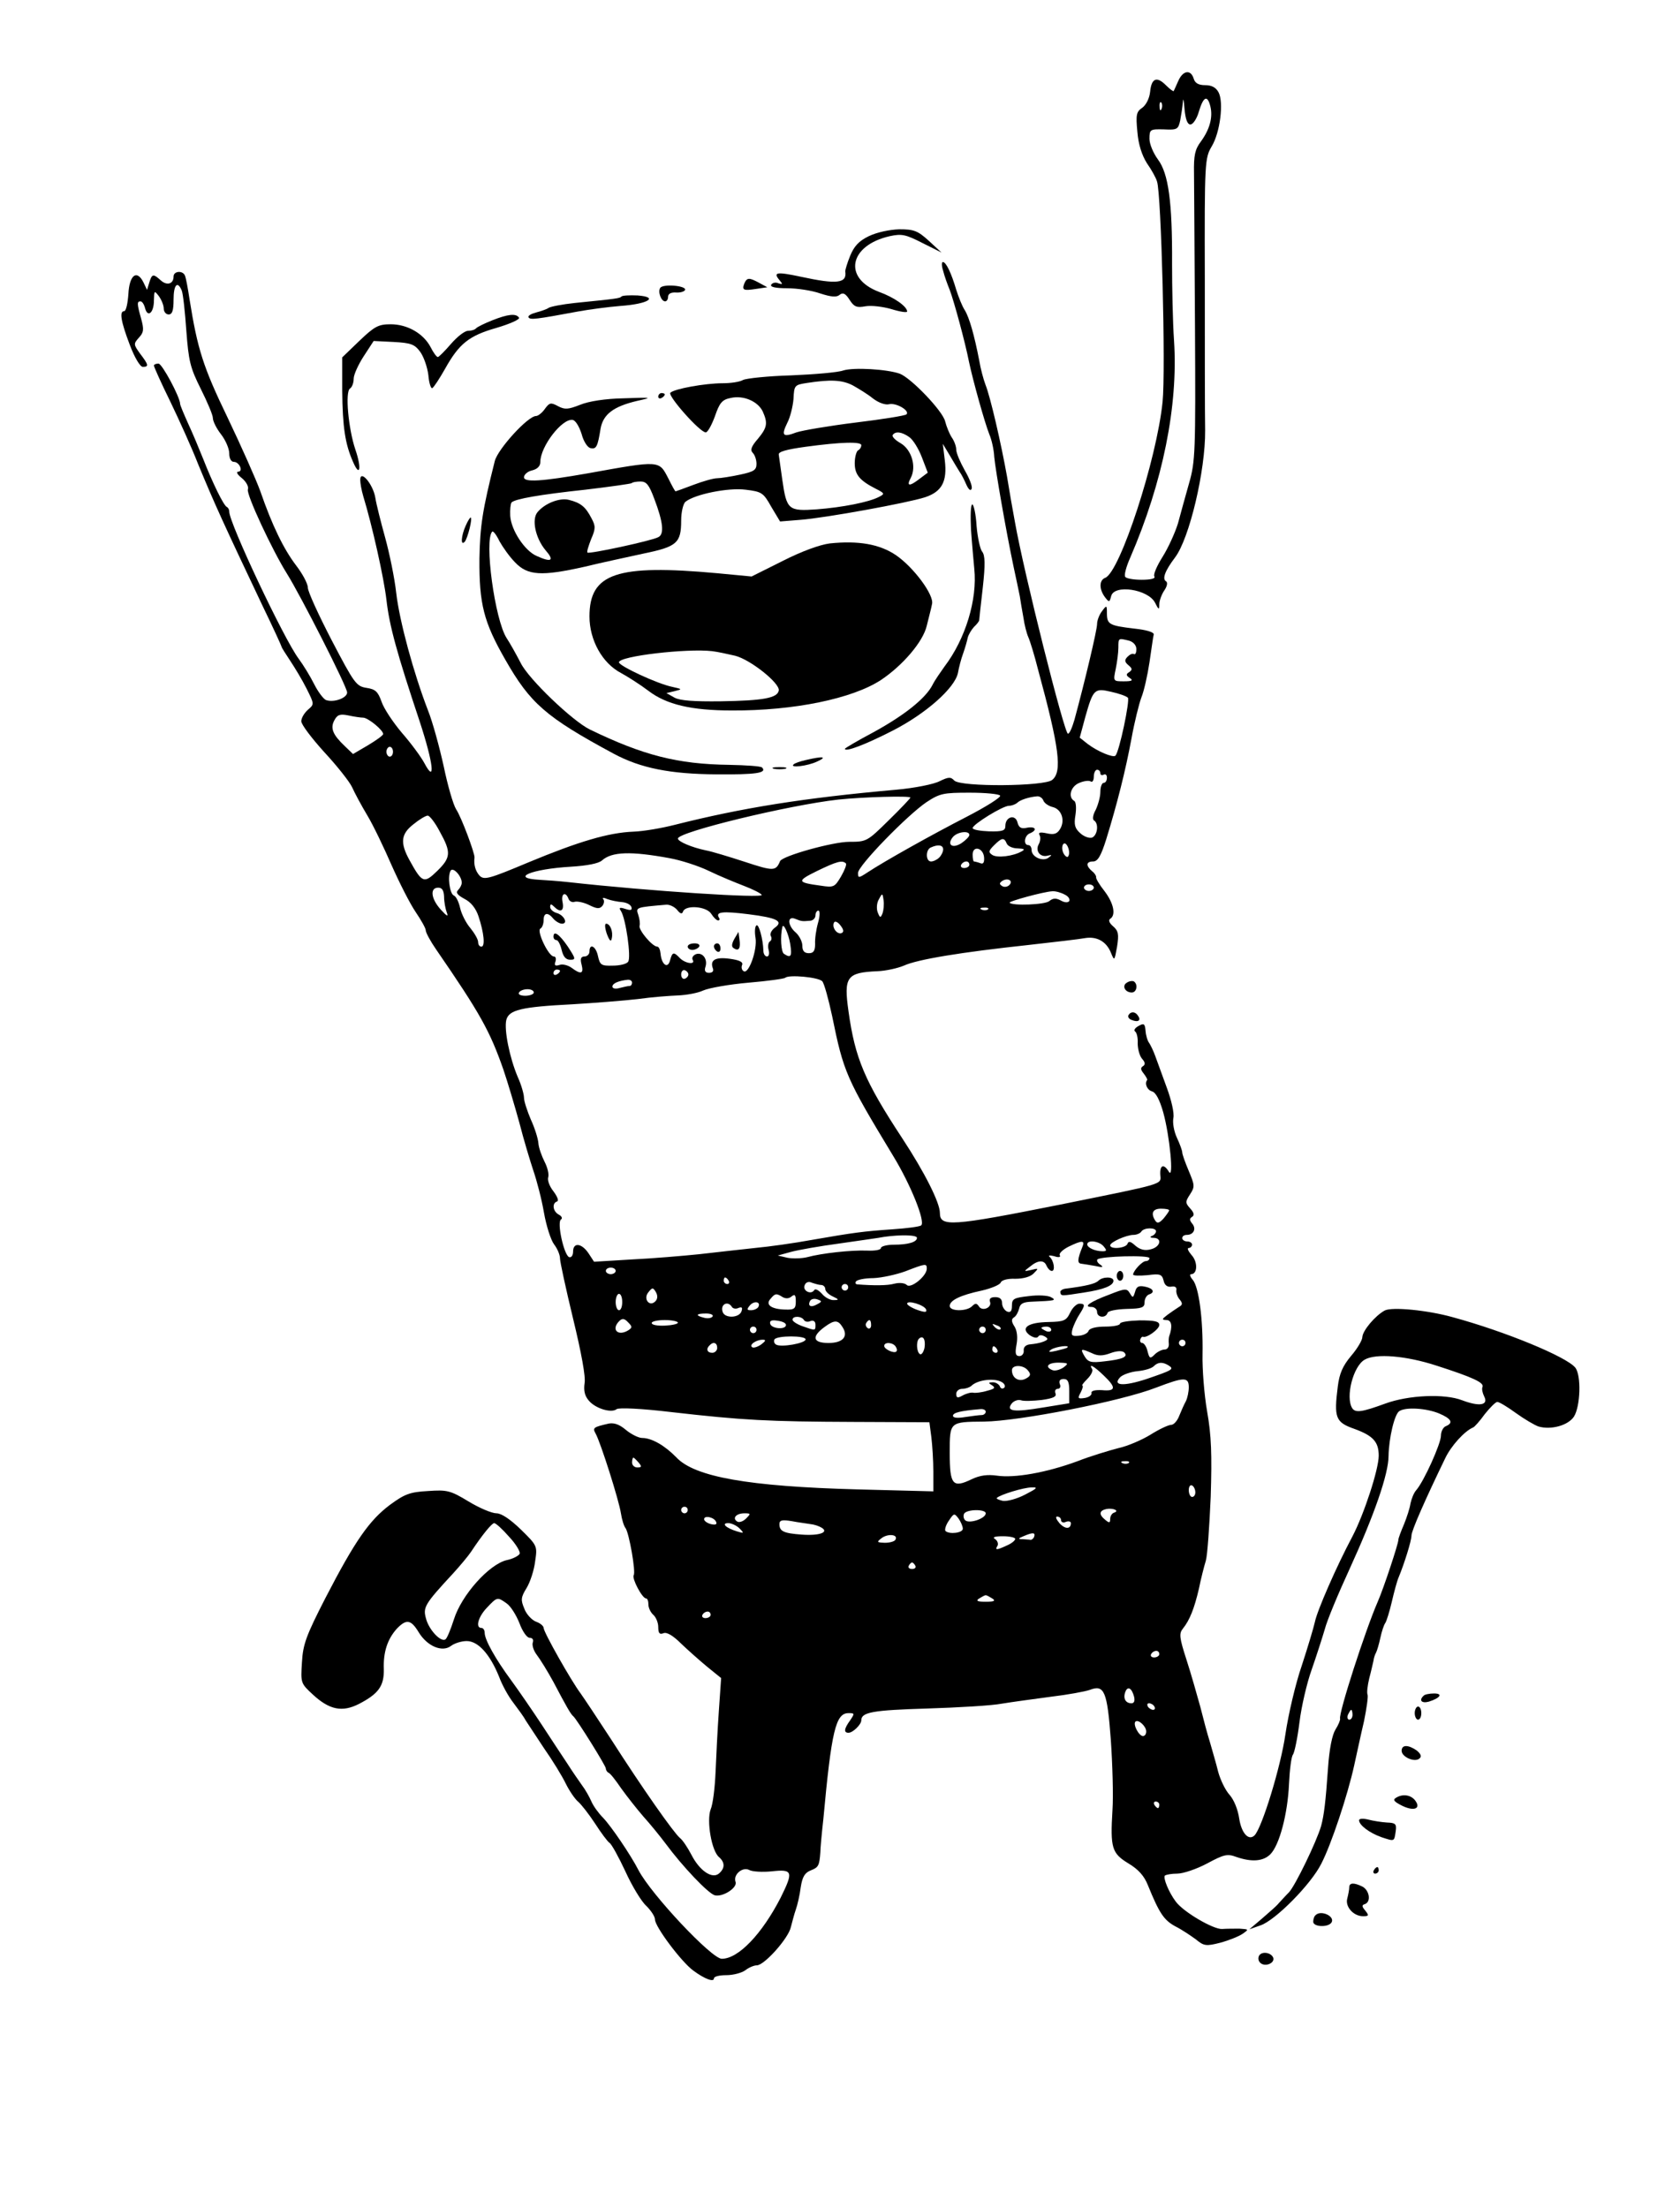 <?xml version="1.0" standalone="no"?>
<!DOCTYPE svg PUBLIC "-//W3C//DTD SVG 20010904//EN"
 "http://www.w3.org/TR/2001/REC-SVG-20010904/DTD/svg10.dtd">
<svg version="1.0" xmlns="http://www.w3.org/2000/svg"
 width="513pt" height="674pt" viewBox="0 0 513 674"
 preserveAspectRatio="xMidYMid meet">

<g transform="translate(0,674) scale(0.1,-0.1)"
fill="#000000" stroke="none">
<path d="M3598 6493 c-7 -16 -13 -29 -14 -31 -1 -2 -12 6 -24 18 -28 28 -44
21 -48 -20 -2 -20 -12 -40 -24 -49 -18 -12 -20 -21 -15 -73 3 -39 14 -72 29
-96 14 -20 28 -45 31 -56 13 -35 27 -577 17 -673 -18 -177 -130 -519 -175
-537 -19 -7 -19 -35 -1 -59 13 -17 14 -16 19 3 9 37 113 21 134 -20 11 -22 13
-23 13 -5 0 11 7 30 15 42 9 13 11 24 6 28 -13 7 -4 32 27 73 44 58 93 265 92
388 -1 49 -1 256 -1 460 -1 361 0 371 21 407 26 43 37 135 21 165 -8 15 -21
22 -41 22 -20 0 -31 6 -35 20 -9 29 -33 25 -47 -7z m37 -133 c8 0 20 18 26 40
14 46 26 51 35 15 8 -33 -2 -70 -29 -107 -18 -24 -22 -42 -21 -96 0 -37 2
-249 3 -472 2 -379 1 -409 -18 -475 -11 -38 -26 -94 -34 -123 -9 -29 -30 -75
-47 -102 -17 -27 -29 -54 -25 -60 4 -6 -10 -10 -39 -10 -25 0 -47 4 -50 9 -4
5 3 31 15 58 100 231 147 465 134 663 -4 58 -6 164 -6 235 1 189 -11 275 -43
318 -14 19 -26 47 -26 63 0 29 2 30 44 29 41 -2 44 0 50 28 3 16 7 41 8 56 1
14 3 5 5 -21 3 -33 9 -48 18 -48z m-88 48 c-3 -8 -6 -5 -6 6 -1 11 2 17 5 13
3 -3 4 -12 1 -19z"/>
<path d="M2653 6019 c-31 -15 -45 -31 -57 -60 -9 -22 -15 -43 -15 -47 6 -37
-24 -41 -135 -17 -75 16 -86 14 -66 -10 11 -13 10 -14 -3 -10 -8 4 -18 2 -22
-4 -4 -7 12 -11 49 -11 30 0 76 -7 101 -16 34 -11 50 -12 59 -4 10 8 18 4 30
-15 14 -22 22 -25 49 -20 18 3 53 -1 80 -9 26 -8 47 -11 47 -7 0 15 -39 43
-86 60 -111 42 -91 142 33 170 37 8 49 5 100 -21 l58 -29 -39 36 c-34 31 -46
35 -90 35 -30 -1 -68 -9 -93 -21z"/>
<path d="M2880 5913 c4 -16 13 -41 20 -58 13 -34 47 -159 59 -220 12 -57 48
-186 62 -221 7 -16 14 -47 15 -69 4 -42 36 -226 59 -335 8 -36 16 -76 19 -90
2 -14 7 -43 11 -65 3 -22 10 -49 15 -60 5 -11 19 -56 30 -100 65 -239 74 -311
43 -336 -23 -20 -279 -22 -299 -2 -11 12 -18 11 -45 -2 -17 -9 -76 -21 -133
-26 -281 -25 -469 -55 -675 -107 -39 -10 -96 -20 -127 -21 -76 -3 -167 -30
-321 -94 -119 -50 -134 -54 -148 -41 -13 14 -19 34 -16 56 1 13 -40 123 -56
147 -9 14 -26 73 -38 131 -13 59 -34 136 -48 171 -44 114 -87 272 -97 358 -5
46 -21 123 -34 170 -13 47 -27 102 -30 122 -7 41 -46 87 -46 54 0 -10 4 -32 9
-49 28 -92 63 -249 71 -317 9 -80 32 -163 102 -373 41 -125 49 -192 14 -126
-10 19 -41 61 -69 93 -27 32 -55 74 -62 95 -11 31 -19 38 -46 42 -31 5 -37 13
-106 145 -40 77 -73 149 -73 161 0 12 -16 42 -36 68 -38 50 -73 122 -109 226
-13 36 -58 137 -100 225 -75 155 -92 210 -116 360 -5 33 -11 66 -14 73 -6 17
-35 15 -35 -2 0 -23 -20 -29 -39 -12 -23 21 -27 20 -35 -6 l-7 -23 -11 23
c-20 40 -43 23 -46 -36 -2 -28 -7 -52 -13 -52 -15 0 -10 -31 17 -102 15 -40
32 -68 40 -68 19 0 18 6 -8 40 -20 28 -21 30 -4 49 15 16 16 25 7 58 -13 46
-13 53 -2 53 5 0 11 -9 14 -21 8 -30 27 -14 27 24 1 30 1 31 15 13 8 -11 15
-28 15 -38 0 -10 7 -18 15 -18 11 0 15 12 15 45 0 46 12 59 25 28 4 -10 10
-65 14 -123 7 -93 12 -113 44 -177 20 -40 37 -80 37 -89 0 -10 11 -32 25 -50
14 -18 25 -44 25 -58 0 -16 6 -26 14 -26 17 0 30 -30 13 -30 -7 -1 -1 -10 12
-20 13 -11 21 -26 18 -34 -6 -14 75 -187 119 -257 42 -67 184 -346 184 -363 0
-17 -41 -32 -65 -23 -8 4 -24 25 -36 49 -12 24 -33 58 -47 77 -45 60 -212 414
-212 449 0 6 -3 12 -7 14 -10 4 -44 74 -73 148 -12 30 -32 78 -46 108 -13 29
-24 55 -24 59 0 20 -55 123 -66 123 -8 0 -14 -3 -14 -6 0 -4 22 -53 50 -110
27 -56 66 -142 85 -191 50 -121 77 -180 196 -431 33 -68 59 -125 59 -127 0 -2
12 -21 26 -42 14 -21 37 -59 50 -85 24 -48 24 -48 4 -65 -11 -10 -20 -25 -20
-35 0 -10 32 -52 70 -94 39 -42 77 -90 85 -107 8 -18 29 -57 47 -87 18 -30 51
-99 74 -152 24 -54 56 -117 73 -142 17 -25 31 -50 31 -56 0 -7 14 -33 32 -59
135 -196 164 -249 205 -366 13 -38 35 -112 49 -163 13 -51 33 -117 43 -147 10
-29 25 -86 32 -127 7 -40 21 -84 31 -97 10 -13 18 -32 18 -43 0 -10 18 -93 40
-184 25 -103 39 -178 35 -197 -3 -22 0 -38 13 -53 20 -24 69 -39 85 -26 7 5
75 2 167 -9 219 -25 295 -29 556 -30 l232 -1 6 -46 c3 -24 6 -72 6 -105 l0
-60 -232 6 c-333 9 -497 38 -553 98 -35 36 -75 59 -104 59 -11 0 -33 11 -49
24 -20 17 -36 23 -53 20 -48 -11 -50 -13 -40 -31 15 -27 71 -203 77 -243 3
-19 9 -39 14 -45 11 -15 32 -134 25 -144 -6 -10 26 -71 38 -71 4 0 7 -8 7 -19
0 -10 7 -24 15 -31 8 -7 15 -24 15 -37 0 -19 4 -24 16 -19 10 4 29 -7 54 -32
21 -20 57 -52 80 -71 l42 -34 -7 -101 c-4 -56 -8 -139 -10 -186 -2 -47 -8 -98
-15 -114 -13 -35 3 -128 26 -146 18 -16 18 -34 -1 -50 -21 -17 -59 9 -84 58
-11 21 -26 44 -35 51 -19 16 -114 151 -210 301 -41 63 -83 126 -93 140 -28 37
-113 187 -113 200 0 6 -11 15 -23 19 -13 5 -30 23 -36 40 -11 26 -11 34 7 63
11 18 23 55 26 81 7 47 7 48 -43 97 -33 32 -60 50 -75 50 -14 0 -52 16 -85 36
-56 34 -66 36 -124 32 -55 -3 -71 -9 -116 -42 -63 -47 -107 -110 -197 -284
-59 -115 -69 -142 -72 -197 -4 -63 -4 -64 34 -99 50 -46 89 -54 140 -28 60 31
77 55 76 106 -2 52 11 92 40 124 29 30 43 28 67 -12 26 -42 71 -61 98 -41 10
8 32 15 48 15 35 0 71 -40 99 -109 9 -25 29 -61 44 -80 15 -20 32 -43 37 -53
6 -9 31 -47 56 -85 26 -37 56 -86 67 -109 11 -22 28 -47 38 -55 9 -8 32 -37
51 -66 18 -28 38 -55 44 -59 6 -3 28 -43 49 -88 20 -44 49 -92 64 -105 14 -14
26 -32 26 -41 0 -22 81 -130 117 -156 35 -26 63 -36 63 -24 0 6 17 10 38 10
21 0 47 7 58 15 10 8 26 15 35 15 23 0 97 83 104 117 4 15 10 39 15 53 5 14
12 44 15 68 5 33 13 45 31 52 23 9 26 14 29 55 0 11 4 56 9 100 25 272 38 325
77 325 19 0 19 -1 5 -22 -19 -26 -20 -38 -5 -38 13 0 39 25 39 38 0 25 36 31
200 36 96 3 200 9 230 15 30 5 97 14 149 21 51 6 105 16 119 21 44 17 53 -4
64 -153 5 -73 8 -170 5 -214 -7 -116 -2 -132 49 -163 30 -18 48 -38 59 -66 35
-86 49 -107 84 -126 20 -10 48 -29 63 -40 24 -20 31 -21 74 -10 26 7 56 19 68
27 20 14 20 14 -9 16 -17 0 -40 0 -53 -1 -26 -2 -119 52 -142 84 -21 28 -39
72 -33 79 4 3 21 6 38 6 18 0 59 14 91 31 52 28 62 30 89 20 46 -16 82 -14
104 8 28 28 53 124 57 214 2 43 7 84 12 90 5 7 14 51 20 99 6 49 23 121 37
160 14 40 32 96 40 123 7 28 42 111 76 185 75 164 119 290 119 345 1 54 18
128 33 137 20 13 82 9 121 -7 38 -16 45 -29 21 -39 -8 -3 -15 -16 -15 -29 0
-24 -52 -140 -76 -167 -7 -8 -14 -26 -17 -40 -2 -14 -11 -42 -20 -64 -9 -21
-17 -42 -17 -47 0 -12 -45 -148 -63 -189 -38 -87 -120 -341 -115 -357 1 -4 -5
-19 -14 -33 -10 -16 -19 -59 -23 -120 -7 -100 -12 -142 -21 -175 -14 -48 -79
-182 -98 -202 -12 -12 -25 -27 -31 -33 -5 -7 -28 -27 -50 -46 l-40 -34 34 12
c45 15 155 126 186 189 30 58 80 208 100 299 8 36 21 97 30 135 8 39 13 75 11
81 -3 6 0 29 5 50 6 22 11 46 13 54 1 9 5 20 8 25 3 6 9 26 13 45 4 19 11 40
15 45 4 6 13 35 20 65 7 30 16 64 21 75 17 41 39 111 39 127 0 15 42 110 103
236 18 38 59 83 85 94 4 1 21 20 36 41 16 20 33 37 38 37 6 0 31 -15 57 -34
25 -18 57 -37 69 -41 38 -11 90 3 108 30 20 31 23 127 4 150 -27 33 -213 110
-375 154 -75 21 -185 32 -207 20 -29 -16 -67 -61 -68 -81 0 -9 -15 -35 -34
-57 -26 -31 -36 -54 -41 -94 -12 -95 -7 -109 50 -129 58 -21 75 -40 75 -82 0
-42 -45 -179 -80 -246 -49 -92 -108 -227 -115 -262 -4 -18 -22 -78 -40 -133
-19 -55 -41 -149 -50 -210 -14 -98 -71 -284 -94 -308 -18 -18 -40 6 -47 51 -4
28 -16 57 -29 72 -13 14 -28 45 -35 70 -6 25 -18 65 -25 90 -8 25 -21 74 -30
110 -10 36 -28 100 -42 143 -22 68 -23 80 -11 95 21 26 35 62 49 122 6 30 16
69 21 85 5 17 11 105 15 196 4 128 2 187 -11 260 -9 52 -15 130 -14 174 2 106
-11 206 -30 228 -8 9 -10 17 -5 17 20 0 21 38 1 59 -10 12 -14 21 -8 21 5 0
10 5 10 10 0 6 -7 10 -15 10 -8 0 -15 5 -15 10 0 6 6 10 14 10 21 0 30 19 16
35 -8 10 -8 15 0 20 8 5 6 13 -6 26 -15 17 -15 20 0 43 15 23 14 28 -4 71 -11
26 -20 51 -20 57 0 5 -7 25 -16 44 -9 19 -14 46 -11 61 3 15 -6 54 -20 92 -13
36 -29 80 -35 96 -6 17 -15 35 -19 41 -5 6 -10 23 -11 37 -2 22 -5 24 -21 15
-11 -6 -16 -13 -11 -17 5 -3 9 -19 8 -36 0 -16 5 -37 13 -47 10 -11 11 -18 3
-23 -8 -5 -7 -11 2 -22 7 -9 12 -18 11 -20 -9 -11 0 -31 15 -35 11 -3 23 -25
34 -64 20 -72 33 -208 17 -181 -15 25 -28 21 -26 -10 2 -30 18 -25 -308 -91
-331 -66 -365 -68 -365 -25 0 31 -46 123 -115 228 -115 175 -144 244 -164 387
-15 106 -6 119 89 123 25 1 61 9 80 17 41 19 175 41 380 63 80 9 158 18 173
21 36 6 65 -10 79 -44 11 -27 11 -26 19 18 6 38 4 48 -12 62 -12 10 -15 19 -9
23 18 11 11 47 -17 84 -16 20 -27 39 -26 43 1 3 -4 12 -12 18 -20 17 -19 30 3
30 14 0 24 17 40 68 33 107 59 210 77 307 9 50 23 106 30 125 8 19 19 68 25
108 6 40 11 78 13 85 1 7 -22 14 -60 18 -76 9 -83 13 -83 47 0 25 -1 25 -15 6
-8 -10 -15 -28 -15 -39 0 -18 -37 -174 -69 -292 -7 -24 -15 -43 -20 -43 -11 0
-135 493 -162 647 -6 32 -17 94 -24 138 -18 101 -51 244 -66 281 -6 16 -15 49
-19 74 -15 77 -30 130 -44 153 -8 12 -19 40 -26 62 -15 51 -31 85 -41 85 -4 0
-4 -12 1 -27z m568 -1129 c13 -4 22 -14 22 -26 0 -10 -3 -17 -7 -15 -5 3 -13
-1 -20 -8 -10 -10 -9 -16 3 -26 12 -10 12 -14 2 -21 -10 -6 -10 -10 2 -18 11
-7 7 -10 -18 -10 -33 0 -33 0 -25 38 4 20 8 49 8 65 0 30 0 29 33 21z m-4
-174 c7 -7 -26 -165 -38 -177 -7 -7 -55 13 -85 36 l-24 19 17 63 c24 85 28 89
79 77 23 -5 46 -13 51 -18z m-2334 -61 c16 -2 60 -38 60 -50 0 -4 -21 -19 -46
-34 l-46 -27 -25 24 c-37 35 -45 55 -32 79 9 17 17 20 42 15 18 -4 39 -7 47
-7z m90 -104 c0 -8 -4 -15 -10 -15 -5 0 -10 7 -10 15 0 8 5 15 10 15 6 0 10
-7 10 -15z m2160 -66 c0 -5 5 -7 10 -4 6 3 10 -1 10 -9 0 -9 -4 -16 -10 -16
-5 0 -10 -12 -10 -27 0 -16 -7 -40 -14 -55 -9 -16 -11 -30 -5 -33 15 -10 10
-45 -6 -52 -9 -3 -25 3 -36 13 -17 15 -20 26 -15 56 3 20 2 40 -4 43 -20 12
-10 45 16 55 14 6 30 8 35 4 5 -3 9 4 9 15 0 12 5 21 10 21 6 0 10 -5 10 -11z
m-306 -68 c3 -5 -43 -34 -103 -65 -107 -55 -250 -135 -303 -170 -26 -17 -28
-17 -28 -1 0 22 150 176 209 216 41 27 52 29 132 29 48 0 90 -4 93 -9z m-274
-6 c0 -2 -30 -34 -67 -70 -65 -64 -67 -65 -120 -65 -50 0 -204 -43 -211 -59
-13 -31 -20 -31 -108 -2 -49 16 -102 32 -119 35 -43 9 -85 27 -85 36 0 20 338
102 490 119 77 8 220 12 220 6z m406 -9 c3 -8 16 -17 29 -20 27 -7 38 -41 22
-67 -9 -15 -19 -18 -41 -13 -19 4 -26 3 -22 -5 4 -6 3 -19 -2 -28 -12 -21 5
-42 28 -35 13 3 13 2 1 -7 -18 -12 -51 3 -51 24 0 8 -4 15 -10 15 -16 0 -12
30 5 36 24 10 17 22 -9 17 -17 -4 -25 0 -29 16 -6 26 -37 18 -37 -10 0 -15 -8
-18 -50 -17 -27 1 -50 5 -50 10 0 11 92 68 111 68 8 0 19 4 25 9 9 9 36 18 62
20 7 0 15 -5 18 -13z m-1843 -95 c35 -63 34 -79 -8 -120 -40 -39 -46 -37 -84
32 -30 54 -27 81 12 111 17 14 37 26 43 26 6 0 23 -22 37 -49z m1617 -10 c0
-5 -11 -16 -24 -25 -28 -18 -46 -5 -26 19 14 16 50 20 50 6z m114 -26 c3 -8
18 -15 33 -15 21 -1 24 -3 13 -9 -26 -15 -75 -21 -90 -11 -12 8 -12 12 5 29
24 24 31 25 39 6z m188 -39 c-2 -5 -9 -1 -14 8 -5 9 -6 21 -2 28 9 14 25 -22
16 -36z m-382 21 c0 -7 -5 -18 -12 -25 -7 -7 -18 -12 -25 -12 -17 0 -17 37 0
43 22 10 37 7 37 -6z m125 -25 c1 -16 -3 -21 -12 -17 -8 3 -17 5 -19 5 -2 0
-4 9 -4 21 0 29 33 21 35 -9z m-960 -2 c33 -6 87 -23 120 -39 33 -16 82 -36
108 -46 26 -10 50 -22 53 -27 7 -11 -339 11 -591 39 -27 3 -67 6 -87 7 -93 5
-25 33 95 40 50 3 85 10 95 19 30 27 88 29 207 7z m538 -16 c3 -3 -4 -21 -15
-40 -19 -32 -22 -34 -61 -28 -74 10 -75 14 -12 45 60 29 77 34 88 23z m377 -4
c0 -5 -7 -10 -16 -10 -8 0 -12 5 -9 10 3 6 10 10 16 10 5 0 9 -4 9 -10z
m-1550 -55 c0 -6 -5 -16 -11 -22 -8 -8 -3 -15 19 -27 20 -10 35 -29 43 -53 17
-51 21 -93 9 -93 -6 0 -10 6 -10 14 0 8 -11 27 -24 43 -13 15 -27 43 -31 61
-4 18 -12 35 -19 38 -13 5 -20 59 -10 76 8 12 34 -17 34 -37z m1672 -7 c-6 -6
-16 -7 -22 -3 -9 6 -9 9 1 16 17 10 34 0 21 -13z m258 -8 c0 -5 -7 -10 -15
-10 -8 0 -15 5 -15 10 0 6 7 10 15 10 8 0 15 -4 15 -10z m-1984 -27 c0 -16 4
-37 8 -48 6 -15 1 -13 -18 8 -30 33 -34 67 -8 67 12 0 17 -8 18 -27z m1895 6
c11 -5 17 -14 14 -20 -4 -5 -14 -5 -26 2 -15 8 -24 7 -35 -2 -13 -11 -112 -15
-121 -5 -5 4 105 34 130 35 10 1 27 -4 38 -10z m-1515 -13 c3 -8 12 -12 19 -9
8 2 28 -2 44 -10 24 -12 32 -12 40 -3 6 7 7 17 3 21 -4 5 2 5 13 0 11 -4 31
-8 44 -9 13 -1 26 -7 29 -15 3 -10 -2 -11 -18 -6 -18 6 -21 4 -14 -6 15 -23
32 -143 22 -155 -4 -7 -26 -12 -47 -12 -35 -1 -39 2 -45 29 -6 30 -26 41 -26
14 0 -8 -7 -15 -15 -15 -11 0 -14 -7 -9 -25 7 -28 -2 -31 -30 -10 -11 8 -28
13 -38 9 -13 -4 -16 -1 -12 10 3 9 1 16 -5 16 -16 0 -53 78 -41 85 6 3 10 15
10 26 0 23 13 25 30 4 7 -8 19 -15 26 -15 20 0 6 27 -17 33 -10 3 -19 11 -19
18 0 10 3 10 12 1 19 -19 31 -14 26 13 -6 27 9 35 18 11z m959 -44 c-6 -15 -8
-15 -15 3 -4 11 -3 29 4 40 10 19 11 19 14 -3 2 -13 0 -31 -3 -40z m-628 11
c10 -13 16 -15 19 -5 9 20 72 15 86 -8 7 -11 16 -20 21 -20 4 0 6 4 2 9 -10
17 10 20 90 10 89 -11 109 -22 80 -42 -10 -8 -15 -19 -11 -25 3 -6 2 -13 -3
-16 -5 -3 -7 -15 -4 -26 3 -11 1 -20 -5 -20 -6 0 -11 8 -11 18 -1 35 -14 82
-21 77 -5 -3 -6 -20 -3 -38 6 -37 -21 -112 -36 -102 -6 3 -8 12 -5 19 4 9 -8
15 -38 19 -44 6 -61 -4 -51 -30 3 -8 -2 -13 -12 -13 -11 0 -15 6 -11 18 8 24
-9 46 -29 39 -9 -4 -13 -11 -10 -17 10 -16 -22 -12 -39 5 -19 20 -23 19 -30
-7 -7 -27 -26 -13 -29 21 -1 11 -5 21 -10 21 -15 0 -58 51 -54 64 2 6 0 21 -4
33 -8 23 -8 23 85 31 10 1 25 -6 33 -15z m950 1 c-3 -3 -12 -4 -19 -1 -8 3 -5
6 6 6 11 1 17 -2 13 -5z m-519 -41 c-6 -21 -10 -50 -9 -65 0 -21 -5 -28 -19
-28 -14 0 -20 7 -20 23 0 12 -9 30 -20 40 -25 21 -27 52 -2 42 20 -8 21 -8 45
-6 9 0 17 8 17 16 0 8 4 15 9 15 5 0 5 -16 -1 -37z m71 -32 c-14 -4 -30 19
-22 33 3 5 12 1 20 -10 10 -13 10 -20 2 -23z m-156 -33 c6 -38 2 -44 -19 -30
-9 5 -12 53 -5 82 3 14 19 -21 24 -52z m-703 -82 c0 -3 -4 -8 -10 -11 -5 -3
-10 -1 -10 4 0 6 5 11 10 11 6 0 10 -2 10 -4z m392 -11 c0 -5 -5 -11 -11 -13
-6 -2 -11 4 -11 13 0 9 5 15 11 13 6 -2 11 -8 11 -13z m409 -21 c6 -7 19 -55
30 -106 35 -172 43 -190 187 -428 53 -87 98 -199 85 -211 -5 -4 -44 -9 -88
-12 -88 -6 -118 -10 -250 -33 -49 -9 -126 -20 -170 -24 -44 -5 -120 -13 -170
-19 -49 -5 -142 -13 -206 -16 l-115 -7 -17 26 c-21 31 -47 34 -47 5 0 -11 -5
-19 -12 -17 -16 6 -38 107 -25 115 5 3 3 10 -7 15 -18 10 -21 35 -5 40 6 2 1
15 -11 31 -12 15 -19 34 -16 43 3 8 -2 30 -11 47 -9 18 -18 43 -19 57 -1 14
-11 46 -23 72 -11 26 -21 56 -21 67 0 10 -8 39 -19 63 -25 59 -42 144 -35 174
8 31 45 40 202 48 67 4 157 11 200 16 42 6 97 10 122 11 25 1 60 7 77 15 18 8
81 19 139 24 59 5 109 12 112 15 10 10 102 2 113 -11z m-581 -4 c0 -5 -3 -10
-7 -10 -5 0 -18 -3 -30 -6 -13 -4 -23 -2 -23 4 0 10 19 18 48 21 6 0 12 -3 12
-9z m-300 -30 c0 -5 -12 -10 -26 -10 -14 0 -23 4 -19 10 3 6 15 10 26 10 10 0
19 -4 19 -10z m1940 -665 c0 -3 -8 -14 -17 -25 -13 -14 -19 -16 -25 -7 -15 23
-8 37 17 37 14 0 25 -2 25 -5z m-40 -64 c0 -5 -6 -12 -12 -14 -8 -3 -6 -6 5
-6 27 -1 20 -28 -9 -35 -18 -5 -33 -1 -47 11 -14 13 -21 15 -24 6 -5 -14 -53
-18 -53 -5 0 10 50 32 71 32 10 0 21 5 24 10 8 13 45 13 45 1z m-730 -20 c0
-13 -27 -21 -71 -21 -21 0 -39 -5 -39 -10 0 -6 -19 -9 -42 -8 -49 2 -139 -8
-183 -20 -16 -4 -43 -5 -60 -2 l-30 7 40 11 c22 6 90 18 150 26 61 9 121 17
135 20 50 7 100 6 100 -3z m505 -28 c-15 -37 -16 -50 -3 -51 7 -1 27 -4 43 -7
22 -5 26 -4 15 4 -8 5 -12 12 -9 16 10 10 159 14 159 4 0 -5 -5 -9 -11 -9 -11
0 -38 -29 -39 -41 0 -4 20 -4 44 -2 38 5 44 3 49 -16 3 -15 12 -21 24 -19 11
2 17 -2 15 -11 -1 -7 3 -20 10 -28 10 -12 9 -17 -2 -23 -8 -5 -24 -16 -35 -24
-18 -14 -18 -15 -3 -16 16 0 19 -20 8 -50 -1 -3 -2 -13 -1 -22 1 -10 -4 -18
-13 -18 -8 0 -22 -7 -30 -15 -14 -14 -16 -13 -22 10 -3 14 -11 25 -16 25 -5 0
-8 5 -6 11 2 6 6 9 8 8 11 -5 50 23 50 36 0 11 -14 14 -60 14 -33 -1 -60 -5
-60 -10 0 -5 -20 -9 -45 -9 -28 0 -48 -5 -51 -13 -2 -7 -16 -14 -30 -15 -22
-2 -24 1 -19 21 4 12 13 32 21 44 18 28 18 33 0 33 -8 0 -21 -12 -28 -27 -12
-25 -19 -28 -66 -29 -63 -1 -87 -18 -58 -40 12 -8 22 -10 26 -5 3 6 11 6 20 1
12 -7 11 -10 -4 -16 -10 -4 -27 -7 -39 -8 -14 -1 -22 -8 -21 -19 1 -9 -5 -17
-13 -17 -12 0 -14 8 -9 35 4 21 2 42 -6 55 -10 15 -10 23 -2 28 7 4 13 16 16
27 3 15 12 20 38 21 73 3 77 4 59 14 -9 5 -39 7 -68 3 -45 -5 -51 -8 -51 -29
0 -17 -4 -22 -15 -18 -8 4 -15 15 -15 25 0 13 -7 19 -21 19 -14 0 -19 -5 -16
-14 7 -18 -24 -31 -34 -14 -7 10 -11 10 -21 0 -16 -16 -68 -16 -68 1 0 17 32
33 98 47 30 7 56 18 58 25 3 7 21 12 44 11 25 0 46 6 56 16 16 16 16 17 -7 11
-23 -5 -24 -5 -4 10 25 21 44 21 51 2 4 -8 10 -15 16 -15 11 0 6 32 -7 43 -5
5 1 5 14 2 14 -5 21 -3 17 3 -3 5 9 17 27 26 41 20 51 20 42 -1z m65 2 c10
-12 10 -15 -3 -15 -23 0 -47 11 -47 21 0 15 37 10 50 -6z m-540 -68 c0 -23
-49 -62 -61 -50 -6 6 -22 8 -38 4 -21 -6 -64 -6 -114 -2 -5 1 -6 5 -3 9 3 5
27 10 53 10 26 1 71 11 98 21 62 24 65 24 65 8z m-950 -7 c0 -5 -7 -10 -15
-10 -8 0 -15 5 -15 10 0 6 7 10 15 10 8 0 15 -4 15 -10z m345 -30 c3 -5 1 -10
-4 -10 -6 0 -11 5 -11 10 0 6 2 10 4 10 3 0 8 -4 11 -10z m283 -13 c6 0 12 -6
12 -12 0 -7 10 -17 23 -23 19 -9 20 -11 3 -11 -10 -1 -27 8 -36 19 -11 12 -21
17 -24 11 -10 -15 -36 -1 -29 15 3 9 12 13 22 8 9 -3 22 -7 29 -7z m82 -7 c0
-5 -4 -10 -10 -10 -5 0 -10 5 -10 10 0 6 5 10 10 10 6 0 10 -4 10 -10z m-589
-43 c-18 -18 -38 8 -21 28 12 15 14 15 23 0 6 -11 5 -21 -2 -28z m-101 -2 c0
-14 -4 -25 -10 -25 -5 0 -10 11 -10 25 0 14 5 25 10 25 6 0 10 -11 10 -25z
m490 15 c9 -5 19 -5 27 2 10 8 13 5 13 -15 0 -22 -4 -26 -32 -25 -43 1 -62 15
-45 33 14 17 18 17 37 5z m105 -22 c-19 -11 -30 -5 -21 11 4 6 14 7 22 4 15
-5 14 -7 -1 -15z m-180 -9 c-4 -5 -13 -9 -22 -9 -13 0 -13 3 -3 15 13 15 35
11 25 -6z m513 -7 c3 -9 -4 -9 -27 -1 -17 6 -31 15 -31 19 0 12 53 -4 58 -18z
m-593 8 c3 -5 12 -7 20 -3 11 4 13 1 9 -11 -8 -20 -50 -21 -57 -2 -9 23 15 37
28 16z m-59 -29 c-3 -5 -15 -7 -26 -4 -28 7 -25 13 6 13 14 0 23 -4 20 -9z
m-257 -42 c-32 -20 -54 2 -28 28 9 9 16 8 27 -4 13 -13 13 -16 1 -24z m536 31
c3 -5 12 -7 20 -3 9 3 15 -1 15 -11 0 -19 1 -19 -39 -5 -17 6 -31 15 -31 20 0
12 27 12 35 -1z m-385 -8 c0 -4 -18 -8 -40 -9 -22 -1 -40 2 -40 8 0 5 18 9 40
9 22 0 40 -4 40 -8z m330 -7 c0 -15 -43 -12 -48 3 -3 10 4 13 22 10 15 -2 26
-7 26 -13z m173 -7 c18 -28 1 -48 -43 -48 -48 0 -53 19 -12 49 30 22 41 22 55
-1z m87 6 c0 -8 -5 -12 -10 -9 -6 4 -8 11 -5 16 9 14 15 11 15 -7z m395 -12
c-3 -3 -11 0 -18 7 -9 10 -8 11 6 5 10 -3 15 -9 12 -12z m-745 -2 c0 -5 -4
-10 -10 -10 -5 0 -10 5 -10 10 0 6 5 10 10 10 6 0 10 -4 10 -10z m700 0 c0 -5
-4 -10 -10 -10 -5 0 -10 5 -10 10 0 6 5 10 10 10 6 0 10 -4 10 -10z m200 0 c0
-5 -7 -7 -15 -4 -8 4 -15 8 -15 10 0 2 7 4 15 4 8 0 15 -4 15 -10z m-750 -29
c0 -12 -75 -25 -90 -16 -6 3 -8 11 -5 16 8 12 95 12 95 0z m363 -26 c-3 -13
-9 -22 -14 -19 -10 6 -12 38 -3 47 13 12 21 -3 17 -28z m-498 11 c-11 -8 -24
-12 -28 -9 -11 7 12 23 32 23 11 0 9 -4 -4 -14z m1295 4 c0 -5 -4 -10 -10 -10
-5 0 -10 5 -10 10 0 6 5 10 10 10 6 0 10 -4 10 -10z m-1430 -15 c0 -8 -7 -15
-15 -15 -16 0 -20 12 -8 23 11 12 23 8 23 -8z m545 4 c4 -6 5 -12 2 -15 -7 -7
-37 7 -37 17 0 13 27 11 35 -2z m310 -9 c3 -5 1 -10 -4 -10 -6 0 -11 5 -11 10
0 6 2 10 4 10 3 0 8 -4 11 -10z m214 6 c-2 -2 -17 -6 -34 -10 -22 -5 -26 -4
-15 4 14 9 59 15 49 6z m75 -17 c18 -9 33 -9 57 0 19 7 36 8 42 2 13 -13 -5
-21 -60 -27 -41 -5 -50 -3 -61 15 -14 24 -12 25 22 10z m1052 -38 c112 -36
146 -52 141 -65 -3 -6 0 -19 5 -29 14 -27 -14 -32 -67 -12 -54 21 -164 16
-235 -10 -71 -26 -91 -29 -101 -14 -21 34 3 128 38 148 34 20 127 12 219 -18z
m-1139 -6 c-11 -7 -25 -11 -33 -8 -25 10 -15 23 19 23 30 -1 31 -2 14 -15z
m322 6 c17 -11 11 -14 -68 -41 -70 -23 -106 -21 -80 6 9 8 32 16 53 18 20 2
42 8 49 15 13 13 27 14 46 2z m-430 -15 c10 -12 8 -17 -7 -25 -21 -11 -42 2
-42 26 0 17 35 17 49 -1z m231 -15 c39 -37 38 -49 -5 -45 -22 1 -34 -2 -32 -9
1 -6 -8 -13 -21 -15 -21 -3 -22 -1 -12 17 6 12 8 21 5 21 -3 0 4 9 15 20 12
12 18 25 15 30 -12 19 5 10 35 -19z m-310 -21 c8 -5 11 -13 6 -17 -5 -4 -11
-2 -13 5 -3 6 -12 12 -21 12 -14 0 -15 -2 -3 -9 12 -8 8 -11 -15 -17 -16 -5
-35 -7 -41 -6 -7 2 -22 -2 -33 -8 -16 -9 -20 -8 -20 5 0 8 8 15 18 15 10 0 22
4 28 9 19 19 72 25 94 11z m205 -27 l0 -37 -80 -13 c-89 -15 -115 -12 -95 13
7 8 20 12 28 9 8 -3 36 -2 63 1 35 5 46 10 42 20 -3 8 0 14 7 14 7 0 10 7 6
15 -3 10 1 15 12 15 13 0 17 -9 17 -37z m365 12 c0 -14 -4 -33 -9 -43 -5 -9
-14 -29 -20 -44 -6 -16 -17 -28 -25 -28 -8 0 -36 -13 -63 -30 -26 -16 -70 -35
-98 -41 -27 -7 -84 -24 -125 -40 -95 -35 -192 -52 -246 -44 -29 4 -52 1 -77
-11 -58 -28 -67 -17 -67 80 0 96 -1 95 105 96 105 1 419 62 526 104 84 32 99
33 99 1z m-620 -75 c0 -5 -6 -10 -12 -10 -7 0 -30 -3 -50 -6 -24 -4 -38 -3
-38 4 0 9 22 15 83 20 9 1 17 -2 17 -8z m-1060 -155 c10 -12 10 -15 -4 -15 -9
0 -16 7 -16 15 0 8 2 15 4 15 2 0 9 -7 16 -15z m1497 -1 c-3 -3 -12 -4 -19 -1
-8 3 -5 6 6 6 11 1 17 -2 13 -5z m203 -90 c0 -8 -4 -14 -10 -14 -5 0 -10 9
-10 21 0 11 5 17 10 14 6 -3 10 -13 10 -21z m-520 -7 c-25 -13 -55 -21 -68
-19 -13 3 -21 7 -18 9 10 10 82 32 106 32 21 1 17 -3 -20 -22z m-1030 -47 c0
-5 -4 -10 -10 -10 -5 0 -10 5 -10 10 0 6 5 10 10 10 6 0 10 -4 10 -10z m1302
-8 c-7 -2 -12 -11 -12 -19 0 -13 -3 -13 -15 -3 -20 16 -19 28 3 33 20 4 42 -5
24 -11z m-392 -2 c0 -16 -51 -33 -63 -21 -5 5 -6 14 -3 20 9 14 66 14 66 1z
m-732 -16 c-9 -9 -21 -13 -27 -9 -16 10 -3 25 22 25 20 0 20 -1 5 -16z m662
-31 c0 -13 -41 -18 -53 -7 -3 4 1 18 10 31 16 24 17 24 30 7 7 -10 13 -24 13
-31z m-753 20 c3 -7 -3 -9 -16 -6 -12 3 -21 10 -21 15 0 13 32 6 37 -9z m1053
6 c0 -6 7 -9 15 -5 8 3 15 1 15 -4 0 -19 -18 -19 -35 0 -10 12 -13 20 -7 20 7
0 12 -5 12 -11z m-765 -12 c11 -1 26 -6 34 -11 23 -14 -7 -25 -61 -21 -55 4
-68 10 -68 32 0 12 8 14 38 9 20 -4 46 -7 57 -9z m-921 -38 c21 -22 35 -46 33
-52 -2 -6 -20 -16 -40 -20 -54 -13 -138 -107 -161 -181 -10 -31 -21 -58 -26
-61 -14 -9 -50 29 -59 63 -10 35 -5 44 83 139 21 23 46 53 54 65 35 53 64 88
71 88 5 0 25 -18 45 -41z m704 25 c15 -15 14 -16 -8 -9 -33 10 -49 25 -26 25
9 0 25 -7 34 -16z m476 -35 c-3 -5 -17 -9 -32 -9 -25 1 -26 2 -9 15 20 14 51
10 41 -6z m424 10 c-2 -6 -7 -10 -11 -10 -4 1 -15 1 -24 2 -15 0 -15 2 2 9 28
12 37 12 33 -1z m-58 -7 c0 -5 -11 -14 -25 -20 -32 -15 -38 -15 -29 -1 3 6 0
15 -7 20 -10 6 -2 9 24 9 20 0 37 -4 37 -8z m-305 -82 c3 -5 -1 -10 -10 -10
-9 0 -13 5 -10 10 3 6 8 10 10 10 2 0 7 -4 10 -10z m235 -100 c11 -7 6 -10
-20 -10 -26 0 -31 3 -20 10 8 5 17 10 20 10 3 0 12 -5 20 -10z m-1483 -15 c12
-8 29 -35 39 -60 9 -25 23 -45 31 -45 9 0 13 -6 10 -14 -3 -8 2 -25 12 -38 10
-13 33 -50 51 -83 39 -74 53 -99 61 -105 11 -10 99 -151 99 -159 0 -5 4 -11 8
-13 5 -1 22 -23 39 -48 18 -25 48 -63 67 -85 20 -22 51 -60 69 -84 51 -69 128
-150 149 -157 24 -7 71 23 64 41 -8 22 22 47 42 36 9 -5 40 -7 69 -4 64 7 66
-1 27 -80 -57 -111 -129 -187 -180 -187 -31 0 -215 196 -254 270 -24 47 -84
135 -108 160 -14 14 -30 36 -36 50 -6 14 -19 37 -29 50 -10 14 -30 43 -44 65
-15 22 -50 76 -79 120 -29 44 -71 105 -93 135 -48 65 -81 124 -81 145 0 8 -4
15 -10 15 -19 0 -10 34 17 62 31 33 32 33 60 13z m623 -35 c0 -5 -7 -10 -16
-10 -8 0 -12 5 -9 10 3 6 10 10 16 10 5 0 9 -4 9 -10z m1370 -120 c0 -5 -7
-10 -16 -10 -8 0 -12 5 -9 10 3 6 10 10 16 10 5 0 9 -4 9 -10z m-77 -130 c3
-13 0 -20 -8 -20 -18 0 -26 15 -19 34 7 20 20 13 27 -14z m62 -30 c3 -5 2 -10
-4 -10 -5 0 -13 5 -16 10 -3 6 -2 10 4 10 5 0 13 -4 16 -10z m605 -25 c0 -8
-4 -15 -10 -15 -5 0 -7 7 -4 15 4 8 8 15 10 15 2 0 4 -7 4 -15z m-630 -51 c0
-8 -4 -14 -10 -14 -12 0 -31 35 -23 44 9 8 33 -14 33 -30z m40 -224 c0 -5 -2
-10 -4 -10 -3 0 -8 5 -11 10 -3 6 -1 10 4 10 6 0 11 -4 11 -10z"/>
<path d="M1853 3889 c8 -21 13 -26 15 -14 5 21 -5 45 -17 45 -5 0 -4 -13 2
-31z"/>
<path d="M1690 3880 c0 -5 4 -10 9 -10 5 0 12 -13 16 -30 5 -21 13 -30 26 -30
18 0 17 3 -7 40 -26 38 -44 51 -44 30z"/>
<path d="M2242 3873 c-8 -15 -9 -24 -1 -28 15 -10 21 0 17 27 l-3 23 -13 -22z"/>
<path d="M2100 3850 c0 -5 6 -10 14 -10 8 0 18 5 21 10 3 6 -3 10 -14 10 -12
0 -21 -4 -21 -10z"/>
<path d="M2180 3851 c0 -6 5 -13 10 -16 6 -3 10 1 10 9 0 9 -4 16 -10 16 -5 0
-10 -4 -10 -9z"/>
<path d="M3410 2845 c0 -8 5 -15 10 -15 6 0 10 7 10 15 0 8 -4 15 -10 15 -5 0
-10 -7 -10 -15z"/>
<path d="M3354 2830 c-9 -9 -36 -16 -99 -24 -11 -1 -19 -7 -17 -12 2 -11 2
-11 72 0 60 9 90 21 90 36 0 13 -33 13 -46 0z"/>
<path d="M3466 2796 c-6 -19 -7 -19 -16 -4 -9 15 -14 15 -62 -4 -59 -22 -82
-38 -55 -38 9 0 17 -7 17 -15 0 -18 27 -20 32 -3 2 6 27 11 59 12 46 1 54 4
54 20 0 11 6 21 13 24 20 6 14 19 -12 24 -19 4 -26 0 -30 -16z"/>
<path d="M2273 5875 c-8 -21 -3 -23 36 -17 l34 5 -24 13 c-31 17 -38 17 -46
-1z"/>
<path d="M2016 5861 c-8 -12 3 -41 15 -41 5 0 9 6 9 14 0 9 9 14 24 13 14 -1
26 3 28 8 4 13 -68 19 -76 6z"/>
<path d="M1898 5835 c-5 -6 -15 -7 -143 -20 -38 -4 -74 -11 -80 -15 -5 -4 -23
-10 -38 -14 -15 -4 -26 -10 -23 -15 5 -8 22 -6 151 18 33 6 92 14 130 17 84 6
118 27 52 32 -24 1 -46 0 -49 -3z"/>
<path d="M1503 5762 c-23 -9 -45 -20 -49 -24 -4 -5 -15 -8 -25 -8 -10 0 -33
-18 -52 -40 -19 -22 -37 -40 -40 -40 -4 0 -14 14 -22 30 -22 42 -71 70 -122
70 -37 0 -49 -6 -95 -50 l-53 -51 0 -102 c1 -111 9 -163 33 -217 21 -49 27
-20 7 38 -21 62 -32 177 -16 186 6 4 11 17 11 30 0 12 14 43 31 69 l30 46 61
-3 c53 -3 64 -7 81 -30 11 -15 22 -47 25 -71 2 -25 8 -42 12 -40 5 3 22 29 39
59 43 77 73 101 157 125 41 12 72 26 69 31 -9 14 -34 11 -82 -8z"/>
<path d="M2575 5609 c-16 -6 -88 -12 -159 -15 -70 -2 -137 -9 -147 -14 -10 -6
-38 -10 -62 -10 -54 0 -148 -17 -160 -29 -9 -9 90 -121 108 -121 6 0 18 22 28
49 14 41 22 51 48 56 39 9 83 -10 98 -41 16 -36 14 -49 -15 -84 -20 -23 -24
-34 -15 -43 6 -6 11 -21 11 -33 0 -19 -8 -24 -50 -33 -28 -6 -60 -11 -70 -11
-11 0 -43 -9 -72 -20 -29 -11 -54 -20 -55 -20 -2 0 -11 17 -22 39 -29 56 -24
56 -246 16 -142 -25 -195 -28 -195 -12 0 8 11 18 25 21 16 4 25 13 25 26 0 47
67 134 99 128 9 -2 20 -21 27 -43 6 -23 18 -41 27 -43 18 -4 22 4 31 60 8 43
39 67 111 84 49 11 48 11 -41 8 -55 -1 -107 -9 -133 -20 -36 -14 -46 -15 -67
-4 -22 12 -26 11 -40 -8 -8 -12 -21 -22 -27 -22 -25 0 -116 -100 -126 -137
-38 -151 -45 -198 -47 -298 -1 -139 13 -194 79 -309 76 -133 123 -175 331
-287 82 -44 172 -62 313 -63 122 -1 156 4 140 21 -4 4 -49 7 -100 8 -158 2
-263 29 -426 108 -53 26 -187 154 -211 203 -14 27 -33 61 -43 76 -36 56 -69
299 -44 325 3 3 13 -10 22 -29 10 -18 31 -48 48 -65 38 -40 80 -43 213 -13 49
12 129 29 179 40 102 21 115 32 115 101 0 25 6 51 13 57 28 23 131 44 184 37
49 -6 54 -9 78 -52 l27 -45 62 5 c78 6 329 52 381 69 51 17 68 48 60 113 l-6
50 21 -35 c11 -19 25 -42 30 -50 6 -8 15 -26 21 -40 7 -15 13 -20 16 -12 3 7
-7 32 -21 56 -14 25 -26 53 -26 63 0 10 -6 27 -14 38 -7 11 -16 33 -20 49 -8
32 -103 131 -138 145 -39 14 -141 20 -173 10z m28 -45 c18 -10 46 -27 62 -40
18 -14 39 -21 50 -18 22 5 64 -20 53 -31 -4 -4 -73 -15 -155 -25 -81 -10 -163
-24 -181 -30 -42 -16 -47 -10 -28 29 9 17 17 50 19 73 2 42 3 43 42 49 72 11
106 9 138 -7z m173 -158 c12 -8 29 -36 39 -62 l18 -47 -24 -18 c-32 -25 -42
-24 -28 2 18 34 3 86 -31 106 -16 9 -27 20 -24 25 8 12 27 10 50 -6z m-146
-25 c0 -6 -4 -13 -10 -16 -5 -3 -10 -21 -10 -39 0 -35 15 -53 64 -78 28 -14
28 -16 10 -25 -30 -16 -112 -32 -190 -38 -86 -6 -92 -2 -105 89 -5 36 -10 71
-11 78 -2 9 24 16 82 24 110 15 170 16 170 5z m-632 -164 c27 -71 31 -108 12
-117 -20 -11 -211 -52 -216 -47 -3 2 3 20 11 41 14 32 14 40 1 64 -18 35 -33
47 -69 56 -29 7 -74 -11 -96 -38 -18 -22 -6 -79 25 -116 28 -32 18 -38 -28
-17 -36 16 -77 78 -80 122 -1 19 1 37 4 41 11 11 86 24 225 39 76 9 139 18
142 20 2 3 15 5 27 5 18 0 26 -10 42 -53z"/>
<path d="M2010 5529 c0 -5 5 -7 10 -4 6 3 10 8 10 11 0 2 -4 4 -10 4 -5 0 -10
-5 -10 -11z"/>
<path d="M2965 5123 c3 -43 8 -97 10 -119 10 -94 -27 -215 -91 -299 -12 -17
-29 -41 -36 -55 -21 -42 -87 -94 -180 -145 -49 -26 -88 -49 -88 -51 0 -11 63
13 145 55 102 52 190 130 200 176 3 17 10 44 16 60 6 17 12 38 14 48 2 9 11
24 19 33 9 8 16 18 16 20 0 3 5 48 11 100 8 72 7 99 -2 110 -6 7 -14 43 -17
79 -2 36 -9 65 -13 65 -5 0 -6 -35 -4 -77z"/>
<path d="M1422 5135 c-14 -31 -16 -63 -3 -49 9 10 25 74 18 74 -2 0 -9 -11
-15 -25z"/>
<path d="M2534 5081 c-31 -4 -86 -24 -145 -54 l-94 -47 -105 10 c-307 28 -390
0 -390 -132 0 -72 39 -143 97 -173 20 -11 58 -35 83 -54 55 -42 131 -60 255
-60 189 -1 368 36 455 93 66 44 129 117 140 166 6 25 14 54 16 66 7 27 -56
112 -110 149 -50 34 -115 45 -202 36z m-289 -343 c47 -12 137 -84 133 -106 -4
-23 -47 -31 -177 -33 -82 -1 -124 2 -141 11 l-25 14 25 6 c24 6 24 6 -7 13
-45 9 -163 64 -163 75 0 19 208 43 285 34 17 -2 48 -9 70 -14z"/>
<path d="M2462 4420 c-18 -4 -36 -10 -39 -14 -12 -11 42 -5 72 9 33 15 18 17
-33 5z"/>
<path d="M2363 4393 c9 -2 25 -2 35 0 9 3 1 5 -18 5 -19 0 -27 -2 -17 -5z"/>
<path d="M3441 3740 c-16 -9 -6 -30 15 -30 15 0 20 25 6 34 -4 2 -14 1 -21 -4z"/>
<path d="M3446 3641 c-3 -5 1 -12 10 -15 20 -8 29 -1 19 13 -8 13 -22 14 -29
2z"/>
<path d="M4347 1563 c-15 -14 -6 -24 16 -18 35 11 44 25 16 25 -14 0 -29 -3
-32 -7z"/>
<path d="M4320 1510 c0 -11 5 -20 10 -20 6 0 10 9 10 20 0 11 -4 20 -10 20 -5
0 -10 -9 -10 -20z"/>
<path d="M4280 1395 c0 -19 41 -37 55 -23 7 6 3 14 -9 24 -26 18 -46 18 -46
-1z"/>
<path d="M4262 1251 c-10 -6 -4 -12 20 -24 37 -18 59 -8 38 18 -14 16 -38 19
-58 6z"/>
<path d="M4150 1183 c0 -15 32 -39 69 -52 40 -13 38 -14 43 19 3 22 -1 25 -27
26 -16 1 -42 5 -57 9 -16 4 -28 3 -28 -2z"/>
<path d="M4195 1030 c-3 -5 -1 -10 4 -10 6 0 11 5 11 10 0 6 -2 10 -4 10 -3 0
-8 -4 -11 -10z"/>
<path d="M4120 978 c0 -7 -3 -22 -6 -34 -7 -25 19 -54 48 -54 18 0 19 2 7 17
-11 13 -11 17 -1 20 19 7 14 41 -7 53 -26 13 -41 13 -41 -2z"/>
<path d="M4017 893 c-4 -3 -7 -12 -7 -20 0 -16 46 -18 56 -2 11 19 -33 39 -49
22z"/>
<path d="M3845 770 c-4 -7 -3 -16 3 -22 14 -14 45 -2 40 15 -6 16 -34 21 -43
7z"/>
</g>
</svg>
